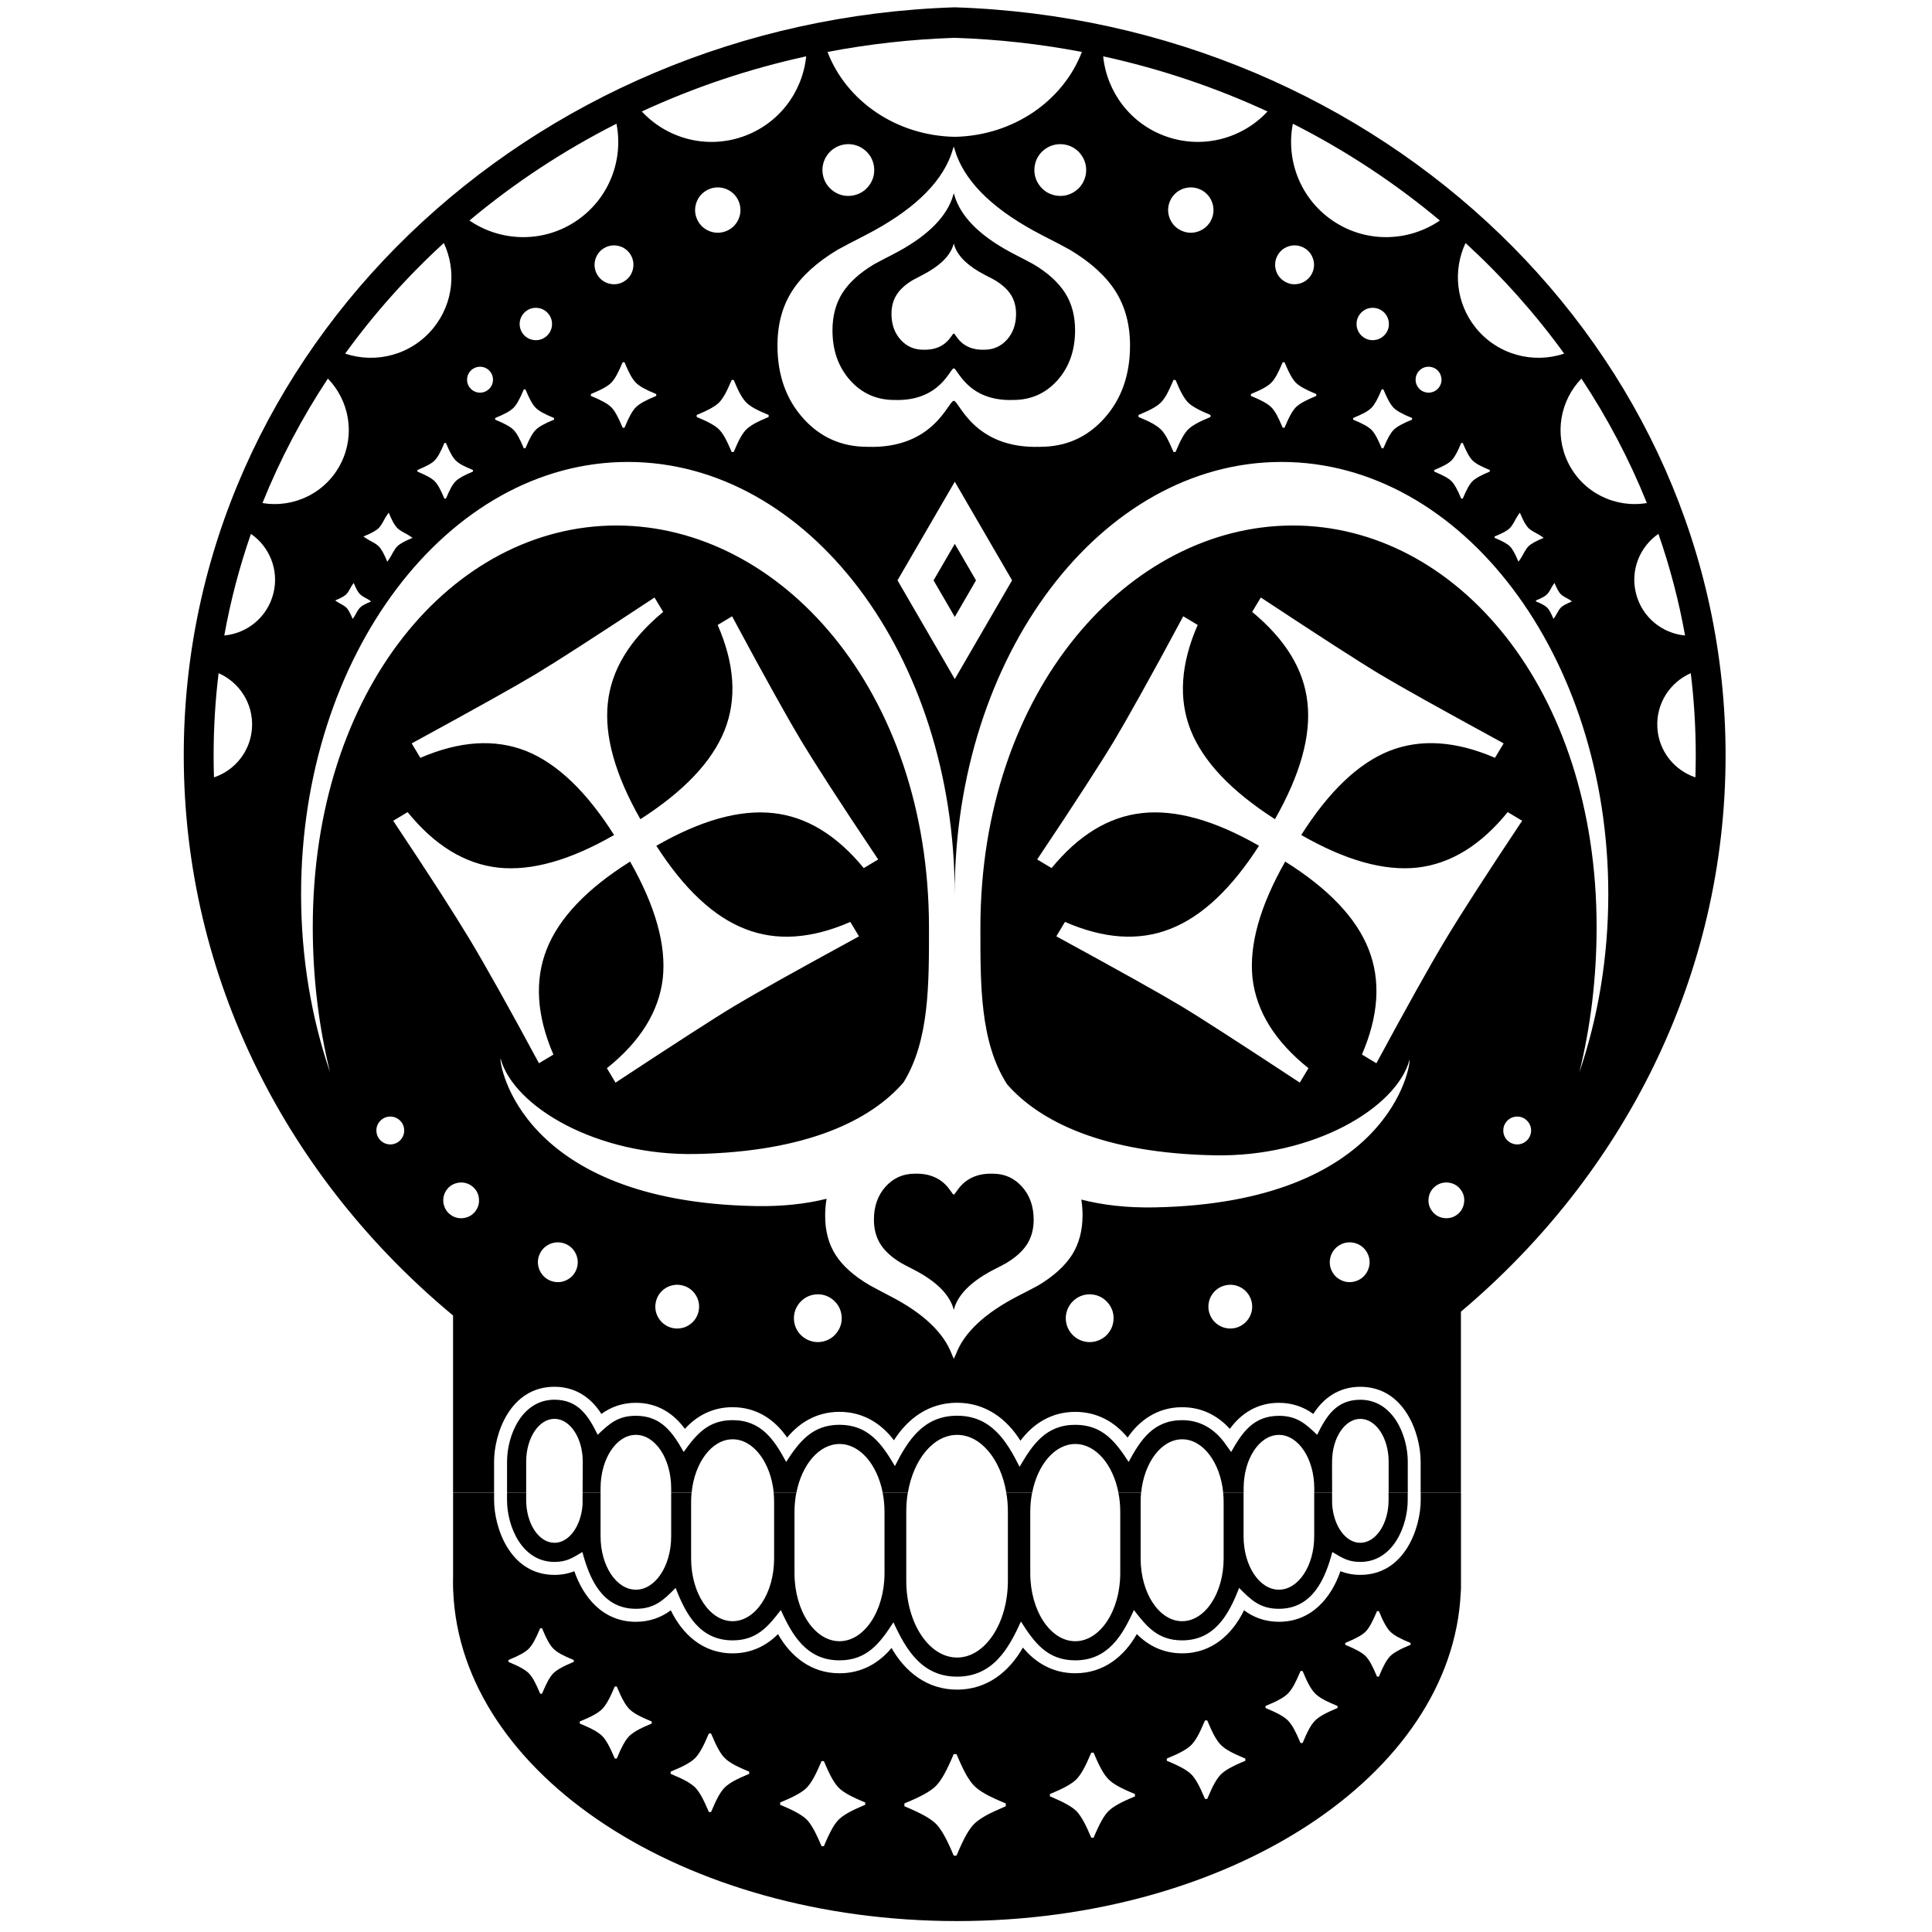 <svg xmlns="http://www.w3.org/2000/svg" xmlns:xlink="http://www.w3.org/1999/xlink" version="1.1" id="Layer_1" x="0px" y="0px" width="100px" height="100px" viewBox="0 0 100 100" enable-background="new 0 0 100 100" xml:space="preserve">
<g>
	<path d="M25.575,77.26v0.382c0,1.436,0.826,3.874,3.124,3.874c0.377,0,0.722-0.068,1.029-0.191   c0.456,1.331,1.468,2.619,3.185,2.619c0.715,0,1.317-0.228,1.807-0.596c0.587,1.212,1.635,2.229,3.2,2.229   c0.976,0,1.757-0.399,2.349-0.997c0.641,1.134,1.691,2.028,3.184,2.028c1.154,0,2.05-0.536,2.692-1.31   c0.696,1.218,1.823,2.157,3.394,2.157c1.58,0,2.71-0.953,3.406-2.179c0.645,0.783,1.547,1.331,2.711,1.331   c1.492,0,2.545-0.895,3.186-2.028c0.59,0.598,1.373,0.997,2.348,0.997c1.566,0,2.613-1.018,3.201-2.229   c0.488,0.368,1.09,0.596,1.807,0.596c1.717,0,2.727-1.288,3.182-2.619c0.311,0.123,0.654,0.191,1.031,0.191   c2.299,0,3.125-2.438,3.125-3.874V77.26h2.084v4.922c0,0.094-0.006,0.186-0.014,0.278c-0.461,9.427-11.957,16.974-26.073,16.974   c-14.146,0-25.663-7.582-26.073-17.04c-0.005-0.069-0.008-0.14-0.008-0.212l-0.003-0.31l0.003-0.268V77.26H25.575L25.575,77.26z    M27.235,77.26v0.382c0,1.223,0.655,2.213,1.464,2.213c0.753,0,1.372-0.857,1.454-1.963l0.003-0.632h0.929v2.259   c0,1.527,0.818,2.763,1.828,2.763s1.827-1.235,1.827-2.763V77.26h1.055c-0.016,0.158-0.023,0.32-0.023,0.485v2.922   c0,1.793,0.962,3.246,2.148,3.246s2.148-1.453,2.148-3.246v-2.922c0-0.165-0.008-0.327-0.023-0.487l1.173,0.002   c-0.062,0.318-0.095,0.653-0.095,0.998v3.168c0,1.944,1.043,3.523,2.329,3.523c1.287,0,2.33-1.579,2.33-3.523v-3.168   c0-0.345-0.033-0.68-0.096-0.998h1.302c-0.053,0.314-0.08,0.644-0.08,0.982v3.575c0,2.196,1.178,3.977,2.63,3.977   c1.453,0,2.63-1.78,2.63-3.977v-3.575c0-0.339-0.027-0.668-0.084-0.982h1.338c-0.062,0.318-0.096,0.653-0.096,0.998v3.168   c0,1.944,1.043,3.523,2.328,3.523c1.287,0,2.33-1.579,2.33-3.523v-3.168c0-0.345-0.031-0.68-0.096-0.998h1.174   c-0.016,0.158-0.023,0.32-0.023,0.485v2.922c0,1.793,0.961,3.246,2.148,3.246c1.186,0,2.148-1.453,2.148-3.246v-2.922   c0-0.165-0.008-0.327-0.025-0.487l1.057,0.002v2.259c0,1.527,0.818,2.763,1.828,2.763c1.008,0,1.828-1.235,1.828-2.763V77.26h0.924   c0,0.191,0.002,0.394,0.004,0.601c0.074,1.121,0.697,1.994,1.457,1.994c0.809,0,1.465-0.99,1.465-2.213V77.26h0.99v0.382   c0,1.373-0.773,3.203-2.455,3.203c-0.627,0-0.939-0.21-1.447-0.513c-0.359,1.37-1.023,2.939-2.766,2.939   c-0.971,0-1.436-0.45-2.059-1.082c-0.518,1.345-1.246,2.716-2.949,2.716c-1.232,0-1.824-0.69-2.496-1.571   c-0.596,1.321-1.348,2.605-3.037,2.605c-1.449,0-2.123-0.926-2.811-2.01c-0.646,1.436-1.471,2.854-3.306,2.854   c-1.817,0-2.643-1.394-3.293-2.815c-0.689,1.066-1.359,1.971-2.793,1.971c-1.688,0-2.44-1.284-3.035-2.605   c-0.673,0.881-1.266,1.571-2.497,1.571c-1.702,0-2.432-1.371-2.949-2.716c-0.623,0.632-1.087,1.082-2.058,1.082   c-1.743,0-2.407-1.569-2.767-2.939c-0.507,0.303-0.82,0.513-1.447,0.513c-1.682,0-2.454-1.83-2.454-3.203V77.26H27.235   L27.235,77.26z M73.012,85.133v-0.094c-0.281-0.115-0.504-0.22-0.672-0.312c-0.164-0.092-0.291-0.184-0.381-0.275   c-0.09-0.09-0.182-0.218-0.273-0.384c-0.094-0.163-0.199-0.39-0.316-0.676h-0.096c-0.121,0.286-0.227,0.513-0.318,0.676   c-0.094,0.166-0.184,0.294-0.271,0.384c-0.094,0.092-0.221,0.184-0.387,0.275s-0.389,0.196-0.67,0.312v0.094   c0.279,0.116,0.502,0.22,0.668,0.313c0.166,0.092,0.295,0.184,0.389,0.273c0.088,0.093,0.178,0.22,0.271,0.384   c0.092,0.166,0.197,0.392,0.318,0.677h0.096c0.117-0.285,0.223-0.511,0.316-0.677c0.092-0.164,0.184-0.291,0.273-0.384   c0.092-0.09,0.223-0.182,0.387-0.273C72.51,85.353,72.734,85.249,73.012,85.133L73.012,85.133z M29.699,86.018v-0.094   c-0.282-0.116-0.506-0.22-0.673-0.312c-0.164-0.094-0.291-0.184-0.381-0.275c-0.091-0.09-0.182-0.218-0.274-0.384   c-0.093-0.163-0.198-0.392-0.317-0.676h-0.094c-0.12,0.286-0.227,0.513-0.318,0.676c-0.093,0.166-0.184,0.294-0.273,0.384   c-0.091,0.092-0.22,0.182-0.386,0.275c-0.165,0.092-0.387,0.195-0.669,0.312v0.094c0.279,0.115,0.502,0.22,0.667,0.313   c0.166,0.092,0.296,0.184,0.388,0.273c0.09,0.092,0.181,0.22,0.273,0.384c0.092,0.166,0.198,0.392,0.318,0.679h0.094   c0.119-0.287,0.225-0.513,0.317-0.679c0.093-0.164,0.184-0.292,0.274-0.384c0.093-0.09,0.222-0.182,0.386-0.273   C29.198,86.237,29.42,86.133,29.699,86.018L29.699,86.018z M33.734,89.209v-0.104c-0.311-0.128-0.558-0.241-0.739-0.343   c-0.183-0.101-0.321-0.202-0.42-0.302c-0.101-0.1-0.201-0.242-0.302-0.423c-0.103-0.18-0.218-0.431-0.349-0.743H31.82   c-0.132,0.312-0.248,0.563-0.351,0.743c-0.102,0.181-0.201,0.323-0.3,0.423c-0.1,0.1-0.241,0.201-0.424,0.302   c-0.182,0.102-0.427,0.215-0.737,0.343v0.104c0.309,0.128,0.553,0.241,0.734,0.343c0.184,0.102,0.325,0.202,0.427,0.302   c0.099,0.1,0.198,0.241,0.3,0.423c0.103,0.182,0.219,0.43,0.351,0.743h0.104c0.131-0.313,0.246-0.562,0.349-0.743   c0.101-0.182,0.201-0.323,0.302-0.423c0.102-0.1,0.243-0.2,0.425-0.302C33.182,89.45,33.427,89.337,33.734,89.209L33.734,89.209z    M38.778,91.814V91.7c-0.339-0.138-0.607-0.264-0.807-0.373c-0.198-0.111-0.351-0.222-0.457-0.331   c-0.109-0.107-0.22-0.262-0.33-0.46c-0.111-0.197-0.237-0.469-0.38-0.812h-0.113c-0.144,0.344-0.271,0.615-0.383,0.812   c-0.111,0.198-0.22,0.353-0.327,0.46c-0.109,0.109-0.263,0.22-0.462,0.331c-0.198,0.109-0.467,0.235-0.805,0.373v0.114   c0.336,0.138,0.604,0.264,0.802,0.373c0.199,0.112,0.354,0.222,0.465,0.331c0.107,0.108,0.216,0.263,0.327,0.46   c0.111,0.198,0.239,0.469,0.383,0.812h0.113c0.143-0.344,0.269-0.614,0.38-0.812c0.11-0.197,0.221-0.352,0.33-0.46   c0.11-0.109,0.266-0.219,0.463-0.331C38.176,92.078,38.443,91.952,38.778,91.814L38.778,91.814z M44.783,93.417v-0.123   c-0.367-0.15-0.658-0.284-0.874-0.405c-0.215-0.119-0.38-0.238-0.495-0.355c-0.119-0.12-0.237-0.286-0.357-0.499   c-0.12-0.216-0.258-0.508-0.412-0.881h-0.123c-0.155,0.373-0.294,0.665-0.414,0.881c-0.12,0.213-0.238,0.379-0.354,0.499   c-0.118,0.117-0.285,0.236-0.501,0.355c-0.215,0.121-0.505,0.255-0.871,0.405v0.123c0.364,0.15,0.653,0.286,0.868,0.405   c0.216,0.121,0.384,0.24,0.504,0.358c0.116,0.117,0.234,0.283,0.354,0.499c0.12,0.214,0.259,0.507,0.414,0.879h0.123   c0.154-0.372,0.292-0.665,0.412-0.879c0.12-0.216,0.238-0.382,0.357-0.499c0.119-0.118,0.287-0.237,0.501-0.358   C44.13,93.703,44.419,93.567,44.783,93.417L44.783,93.417z M52.059,93.491v-0.146c-0.438-0.18-0.783-0.34-1.041-0.482   c-0.256-0.145-0.451-0.284-0.592-0.427c-0.141-0.141-0.281-0.339-0.426-0.595c-0.141-0.255-0.305-0.604-0.491-1.048h-0.146   c-0.185,0.443-0.351,0.793-0.494,1.048c-0.143,0.256-0.283,0.454-0.422,0.595c-0.142,0.143-0.339,0.282-0.599,0.427   c-0.255,0.143-0.602,0.303-1.037,0.482v0.146c0.434,0.183,0.779,0.342,1.034,0.485c0.259,0.144,0.458,0.286,0.602,0.426   c0.139,0.142,0.279,0.34,0.422,0.595c0.144,0.256,0.31,0.604,0.494,1.051h0.146c0.186-0.446,0.35-0.795,0.491-1.051   c0.145-0.255,0.285-0.453,0.426-0.595c0.145-0.14,0.344-0.282,0.598-0.426C51.281,93.833,51.627,93.674,52.059,93.491   L52.059,93.491z M58.746,92.98v-0.121c-0.369-0.15-0.66-0.286-0.875-0.406s-0.381-0.239-0.494-0.357   c-0.119-0.119-0.24-0.285-0.359-0.499c-0.119-0.213-0.258-0.507-0.412-0.881h-0.121c-0.158,0.374-0.295,0.668-0.416,0.881   c-0.121,0.214-0.238,0.38-0.354,0.499c-0.119,0.118-0.285,0.237-0.502,0.357c-0.215,0.12-0.506,0.256-0.869,0.406v0.121   c0.361,0.149,0.652,0.286,0.867,0.405c0.215,0.122,0.385,0.239,0.504,0.356c0.115,0.119,0.232,0.286,0.354,0.501   c0.121,0.213,0.258,0.507,0.416,0.877h0.121c0.154-0.37,0.293-0.664,0.412-0.877c0.119-0.215,0.24-0.382,0.359-0.501   c0.117-0.117,0.285-0.234,0.5-0.356C58.094,93.267,58.383,93.13,58.746,92.98L58.746,92.98z M64.459,91.138v-0.114   c-0.338-0.14-0.607-0.264-0.807-0.375c-0.197-0.11-0.35-0.222-0.457-0.329c-0.109-0.108-0.219-0.263-0.33-0.46   s-0.236-0.47-0.379-0.812h-0.115c-0.145,0.343-0.27,0.615-0.381,0.812s-0.221,0.352-0.328,0.46   c-0.109,0.107-0.264,0.219-0.463,0.329c-0.197,0.111-0.465,0.235-0.805,0.375v0.114c0.338,0.137,0.604,0.264,0.803,0.373   c0.199,0.112,0.354,0.22,0.465,0.329c0.107,0.11,0.217,0.264,0.328,0.462c0.111,0.197,0.236,0.468,0.381,0.811h0.115   c0.143-0.343,0.268-0.613,0.379-0.811c0.111-0.198,0.221-0.352,0.33-0.462c0.111-0.109,0.264-0.217,0.463-0.329   C63.857,91.401,64.125,91.274,64.459,91.138L64.459,91.138z M69.23,88.405v-0.104c-0.311-0.126-0.557-0.241-0.74-0.343   c-0.18-0.1-0.318-0.202-0.418-0.302s-0.201-0.24-0.303-0.421c-0.102-0.182-0.217-0.43-0.348-0.745h-0.104   c-0.133,0.315-0.25,0.563-0.35,0.745c-0.104,0.181-0.203,0.321-0.303,0.421s-0.24,0.202-0.422,0.302   c-0.182,0.102-0.428,0.217-0.738,0.343v0.104c0.309,0.129,0.553,0.242,0.736,0.344c0.182,0.103,0.324,0.202,0.424,0.304   c0.1,0.1,0.199,0.239,0.303,0.421c0.1,0.183,0.217,0.431,0.35,0.745h0.104c0.131-0.314,0.246-0.562,0.348-0.745   c0.102-0.182,0.203-0.321,0.303-0.421c0.102-0.102,0.244-0.201,0.424-0.304C68.68,88.647,68.924,88.534,69.23,88.405L69.23,88.405z    M23.447,81.872l0.003,0.267v-0.534L23.447,81.872L23.447,81.872z M23.45,82.182c0,0.072,0.003,0.143,0.008,0.212l-0.008-0.255   V82.182L23.45,82.182z"/>
	<path d="M23.45,77.26v-9.171C14.915,61.005,9.511,50.662,9.511,39.093c0-21.02,17.84-38.005,39.903-38.714   c22.062,0.709,39.902,17.694,39.902,38.714c0,11.46-5.303,21.721-13.699,28.799v9.368h-2.084v-1.607   c0-1.435-0.826-3.873-3.125-3.873c-1.146,0-1.938,0.625-2.432,1.407c-0.482-0.357-1.078-0.577-1.781-0.577   c-1.139,0-1.977,0.573-2.539,1.349c-0.604-0.667-1.424-1.122-2.469-1.122c-1.271,0-2.203,0.67-2.822,1.572   c-0.643-0.783-1.545-1.331-2.711-1.331c-1.244,0-2.188,0.625-2.836,1.493c-0.703-1.122-1.795-1.965-3.281-1.965   c-1.477,0-2.562,0.831-3.267,1.943c-0.647-0.857-1.584-1.472-2.819-1.472c-1.165,0-2.066,0.548-2.71,1.331   c-0.619-0.902-1.553-1.572-2.822-1.572c-1.045,0-1.865,0.455-2.47,1.122c-0.562-0.775-1.398-1.349-2.537-1.349   c-0.704,0-1.298,0.22-1.784,0.577c-0.493-0.782-1.283-1.407-2.43-1.407c-2.298,0-3.124,2.438-3.124,3.873v1.607H23.45L23.45,77.26z    M26.245,77.26v-1.607c0-1.373,0.772-3.204,2.454-3.204c1.243,0,1.764,0.853,2.237,1.816c0.606-0.585,1.062-0.984,1.977-0.984   c1.319,0,1.905,0.867,2.474,1.873c0.66-0.922,1.272-1.647,2.533-1.647c1.484,0,2.155,1.02,2.771,2.161   c0.683-1.05,1.357-1.921,2.762-1.921c1.503,0,2.195,1,2.867,2.138c0.679-1.345,1.485-2.607,3.219-2.607   c1.75,0,2.556,1.286,3.234,2.645c0.67-1.152,1.363-2.175,2.883-2.175c1.406,0,2.08,0.871,2.762,1.921   c0.617-1.142,1.285-2.161,2.771-2.161c0.969,0,1.705,0.487,2.229,1.221l0.305,0.427c0.568-1.006,1.154-1.873,2.475-1.873   c0.914,0,1.369,0.399,1.977,0.984c0.473-0.964,0.992-1.816,2.236-1.816c1.682,0,2.455,1.831,2.455,3.204v1.607h-0.99v-1.607   c0-1.222-0.656-2.214-1.465-2.214s-1.463,0.992-1.463,2.214c0,0-0.006,0.695,0.002,1.605l-0.924,0.002v-0.226   c0-1.526-0.82-2.766-1.828-2.766c-1.01,0-1.828,1.239-1.828,2.766v0.226h-1.057c-0.154-1.565-1.045-2.764-2.123-2.764   c-1.076,0-1.969,1.198-2.125,2.762l-1.174,0.002c-0.283-1.457-1.176-2.521-2.234-2.521c-1.055,0-1.949,1.064-2.232,2.521h-1.338   c-0.287-1.721-1.318-2.993-2.546-2.993c-1.229,0-2.26,1.272-2.55,2.993h-1.302c-0.284-1.457-1.178-2.521-2.234-2.521   s-1.949,1.064-2.234,2.521h-1.173c-0.156-1.565-1.048-2.764-2.125-2.764s-1.969,1.198-2.125,2.762L34.74,77.26v-0.226   c0-1.526-0.817-2.766-1.827-2.766s-1.828,1.239-1.828,2.766v0.226h-0.929l0.007-1.607c0-1.222-0.655-2.214-1.464-2.214   s-1.464,0.992-1.464,2.214v1.607H26.245L26.245,77.26z M70.402,16.243c-0.072,0.088-0.121,0.184-0.154,0.289   c-0.029,0.104-0.039,0.213-0.029,0.325c0.012,0.111,0.043,0.216,0.098,0.313c0.051,0.097,0.121,0.179,0.209,0.25   s0.184,0.123,0.289,0.154s0.215,0.04,0.326,0.028c0.113-0.013,0.217-0.044,0.312-0.096s0.18-0.123,0.25-0.21   c0.072-0.087,0.121-0.183,0.154-0.288c0.029-0.104,0.039-0.214,0.027-0.326c-0.012-0.11-0.043-0.215-0.096-0.312   s-0.121-0.181-0.207-0.251c-0.09-0.071-0.186-0.122-0.289-0.153c-0.105-0.03-0.215-0.041-0.328-0.029   c-0.113,0.011-0.219,0.043-0.314,0.096S70.471,16.156,70.402,16.243L70.402,16.243z M25.312,19.17   c-0.064-0.062-0.137-0.109-0.219-0.142c-0.081-0.031-0.167-0.047-0.258-0.046c-0.092,0.003-0.177,0.021-0.258,0.057   c-0.079,0.034-0.15,0.083-0.213,0.149c-0.062,0.064-0.11,0.138-0.142,0.22c-0.032,0.082-0.048,0.167-0.046,0.257   c0.001,0.091,0.02,0.176,0.055,0.257c0.035,0.079,0.085,0.15,0.148,0.213c0.065,0.062,0.139,0.11,0.22,0.142   c0.082,0.032,0.167,0.048,0.258,0.047c0.09-0.002,0.175-0.021,0.256-0.055c0.08-0.035,0.152-0.086,0.216-0.15   c0.062-0.065,0.109-0.138,0.142-0.22s0.047-0.167,0.046-0.258c-0.002-0.09-0.02-0.177-0.055-0.256   C25.427,19.305,25.377,19.233,25.312,19.17L25.312,19.17z M45.23,8.567c-0.032-0.176-0.095-0.338-0.188-0.486   c-0.095-0.146-0.216-0.273-0.364-0.377c-0.149-0.104-0.311-0.174-0.481-0.212c-0.17-0.037-0.344-0.041-0.521-0.01   c-0.176,0.031-0.339,0.095-0.487,0.189s-0.273,0.216-0.376,0.362c-0.104,0.147-0.175,0.308-0.213,0.479   c-0.037,0.172-0.041,0.345-0.01,0.521s0.094,0.34,0.188,0.487c0.095,0.147,0.215,0.272,0.363,0.378   c0.146,0.103,0.306,0.173,0.478,0.213c0.172,0.037,0.348,0.04,0.526,0.009c0.177-0.032,0.338-0.094,0.486-0.188   c0.149-0.096,0.274-0.217,0.378-0.363c0.103-0.149,0.174-0.31,0.212-0.479C45.257,8.919,45.26,8.745,45.23,8.567L45.23,8.567z    M38.247,10.452c-0.056-0.146-0.137-0.275-0.242-0.386c-0.105-0.111-0.23-0.2-0.375-0.265c-0.146-0.062-0.296-0.097-0.45-0.101   c-0.152-0.004-0.302,0.022-0.449,0.079c-0.146,0.056-0.274,0.137-0.387,0.243s-0.199,0.23-0.263,0.374   c-0.064,0.144-0.099,0.293-0.103,0.446s0.021,0.303,0.079,0.45c0.056,0.146,0.137,0.276,0.242,0.387   c0.104,0.111,0.229,0.198,0.375,0.265c0.143,0.062,0.292,0.098,0.445,0.103c0.154,0.003,0.306-0.023,0.454-0.08   c0.146-0.057,0.274-0.137,0.386-0.242c0.112-0.107,0.199-0.232,0.265-0.376c0.063-0.146,0.098-0.294,0.102-0.446   C38.33,10.75,38.303,10.6,38.247,10.452L38.247,10.452z M32.642,13.188c-0.069-0.115-0.157-0.212-0.262-0.29   c-0.106-0.078-0.225-0.134-0.356-0.166c-0.133-0.032-0.265-0.039-0.395-0.02c-0.13,0.021-0.252,0.064-0.368,0.134   c-0.114,0.068-0.212,0.157-0.29,0.264c-0.078,0.105-0.134,0.225-0.166,0.354c-0.032,0.131-0.04,0.262-0.02,0.392   c0.019,0.131,0.063,0.253,0.132,0.367c0.07,0.117,0.158,0.214,0.264,0.292c0.104,0.077,0.224,0.133,0.355,0.167   c0.131,0.031,0.261,0.039,0.392,0.021c0.131-0.02,0.255-0.065,0.371-0.136c0.115-0.068,0.212-0.156,0.29-0.262   c0.079-0.106,0.134-0.226,0.167-0.355c0.032-0.133,0.038-0.264,0.02-0.393C32.756,13.427,32.711,13.303,32.642,13.188   L32.642,13.188z M28.386,16.243c-0.07-0.087-0.153-0.156-0.25-0.209c-0.096-0.053-0.2-0.085-0.312-0.096   c-0.114-0.012-0.224-0.001-0.328,0.029c-0.104,0.031-0.2,0.082-0.288,0.153c-0.087,0.07-0.156,0.154-0.209,0.251   s-0.085,0.201-0.097,0.312c-0.011,0.112-0.002,0.222,0.03,0.326c0.03,0.105,0.081,0.201,0.151,0.288   c0.071,0.087,0.154,0.158,0.252,0.21c0.095,0.052,0.199,0.083,0.312,0.096c0.111,0.012,0.221,0.003,0.325-0.028   c0.106-0.031,0.203-0.083,0.291-0.154c0.087-0.071,0.157-0.153,0.209-0.25c0.053-0.098,0.085-0.202,0.097-0.313   c0.011-0.112,0.002-0.221-0.029-0.325C28.508,16.427,28.458,16.331,28.386,16.243L28.386,16.243z M73.477,19.17   c-0.066,0.063-0.115,0.135-0.15,0.215c-0.035,0.079-0.053,0.166-0.055,0.256c-0.002,0.091,0.014,0.176,0.045,0.258   c0.033,0.082,0.08,0.154,0.141,0.22c0.064,0.064,0.137,0.115,0.217,0.15c0.082,0.034,0.166,0.053,0.256,0.055   c0.09,0.001,0.176-0.015,0.258-0.047c0.082-0.031,0.154-0.079,0.219-0.142s0.115-0.134,0.148-0.213   c0.035-0.081,0.055-0.166,0.057-0.257c0-0.09-0.016-0.175-0.047-0.257s-0.078-0.155-0.141-0.22   c-0.062-0.066-0.133-0.115-0.215-0.149c-0.078-0.035-0.166-0.054-0.256-0.057c-0.092-0.001-0.178,0.015-0.258,0.046   C73.613,19.061,73.541,19.107,73.477,19.17L73.477,19.17z M53.559,8.567c-0.031,0.178-0.027,0.352,0.01,0.523   c0.039,0.17,0.109,0.33,0.213,0.479c0.102,0.146,0.229,0.268,0.377,0.363c0.148,0.094,0.311,0.155,0.486,0.188   c0.178,0.031,0.355,0.028,0.525-0.009c0.172-0.04,0.332-0.11,0.479-0.213c0.148-0.105,0.27-0.23,0.363-0.378   s0.156-0.311,0.189-0.487c0.029-0.177,0.025-0.35-0.012-0.521c-0.037-0.171-0.107-0.331-0.213-0.479   c-0.1-0.146-0.229-0.268-0.375-0.362c-0.15-0.095-0.312-0.158-0.488-0.189c-0.178-0.031-0.352-0.027-0.52,0.01   c-0.172,0.038-0.334,0.108-0.484,0.212c-0.146,0.104-0.27,0.23-0.361,0.377C53.65,8.229,53.59,8.392,53.559,8.567L53.559,8.567z    M60.541,10.452c-0.057,0.147-0.082,0.298-0.08,0.451c0.006,0.152,0.039,0.301,0.104,0.446c0.064,0.144,0.152,0.269,0.264,0.376   c0.111,0.105,0.24,0.186,0.387,0.242c0.148,0.057,0.299,0.083,0.453,0.08c0.154-0.005,0.303-0.04,0.445-0.103   c0.145-0.066,0.27-0.153,0.375-0.265c0.107-0.11,0.188-0.24,0.244-0.387c0.055-0.147,0.082-0.297,0.076-0.45   c-0.004-0.153-0.037-0.303-0.102-0.446s-0.15-0.268-0.262-0.374c-0.113-0.106-0.24-0.188-0.387-0.243   c-0.148-0.057-0.297-0.083-0.449-0.079c-0.154,0.004-0.305,0.038-0.451,0.101c-0.145,0.064-0.27,0.153-0.375,0.265   C60.678,10.177,60.596,10.307,60.541,10.452L60.541,10.452z M66.146,13.188c-0.07,0.115-0.115,0.239-0.135,0.369   c-0.02,0.129-0.012,0.26,0.02,0.393c0.033,0.13,0.088,0.249,0.166,0.355c0.08,0.105,0.176,0.193,0.291,0.262   c0.117,0.07,0.24,0.116,0.371,0.136c0.131,0.019,0.262,0.011,0.393-0.021c0.131-0.034,0.25-0.09,0.354-0.167   c0.107-0.078,0.193-0.175,0.264-0.292c0.07-0.114,0.113-0.236,0.133-0.367c0.021-0.13,0.014-0.261-0.02-0.392   c-0.033-0.13-0.09-0.249-0.164-0.354c-0.08-0.106-0.176-0.195-0.293-0.264c-0.115-0.069-0.238-0.113-0.367-0.134   c-0.129-0.02-0.262-0.013-0.395,0.02c-0.131,0.032-0.25,0.088-0.357,0.166C66.301,12.976,66.215,13.072,66.146,13.188   L66.146,13.188z M49.368,20.746c0.285,0,1.017,2.499,4.472,2.381c1.334,0,2.445-0.495,3.326-1.485   c0.885-0.99,1.324-2.242,1.324-3.758c0-1.086-0.252-2.021-0.752-2.809s-1.287-1.503-2.361-2.146c-0.32-0.179-0.799-0.43-1.43-0.751   c-2.385-1.229-3.865-2.612-4.438-4.151l-0.143-0.444l-0.144,0.444c-0.572,1.539-2.051,2.922-4.437,4.151   c-0.632,0.321-1.109,0.572-1.432,0.751c-1.073,0.644-1.86,1.359-2.361,2.146s-0.751,1.723-0.751,2.809   c0,1.516,0.44,2.768,1.323,3.758s1.992,1.485,3.328,1.485C48.347,23.245,49.081,20.746,49.368,20.746L49.368,20.746z    M19.709,57.988c-0.07,0.065-0.125,0.141-0.164,0.227c-0.04,0.086-0.061,0.178-0.063,0.274c-0.002,0.098,0.013,0.191,0.045,0.279   c0.033,0.088,0.082,0.168,0.148,0.237c0.065,0.07,0.142,0.126,0.229,0.166c0.086,0.037,0.177,0.061,0.273,0.064   c0.097,0.002,0.189-0.012,0.277-0.047c0.089-0.031,0.168-0.082,0.238-0.147c0.071-0.065,0.126-0.142,0.164-0.228   c0.04-0.086,0.062-0.178,0.065-0.273c0.003-0.098-0.012-0.189-0.044-0.277c-0.034-0.09-0.084-0.17-0.15-0.24   c-0.065-0.071-0.142-0.126-0.227-0.165c-0.088-0.041-0.179-0.061-0.275-0.064c-0.098-0.002-0.19,0.012-0.278,0.044   C19.86,57.872,19.781,57.922,19.709,57.988L19.709,57.988z M57.631,68.36c0.018-0.166,0.004-0.325-0.041-0.481   c-0.047-0.152-0.121-0.295-0.227-0.425c-0.104-0.127-0.229-0.231-0.369-0.31c-0.145-0.078-0.295-0.125-0.461-0.142   c-0.166-0.019-0.326-0.004-0.482,0.042s-0.299,0.122-0.426,0.226c-0.129,0.105-0.232,0.229-0.309,0.371   c-0.078,0.142-0.125,0.296-0.145,0.462c-0.016,0.163-0.002,0.323,0.045,0.479c0.045,0.154,0.119,0.296,0.225,0.426   c0.105,0.128,0.229,0.231,0.369,0.308c0.145,0.078,0.297,0.125,0.461,0.144c0.164,0.018,0.324,0.002,0.479-0.044   c0.154-0.044,0.299-0.119,0.432-0.224c0.129-0.106,0.23-0.229,0.309-0.371C57.568,68.678,57.615,68.524,57.631,68.36L57.631,68.36z    M64.789,67.396c-0.033-0.148-0.092-0.283-0.176-0.406c-0.082-0.12-0.189-0.224-0.316-0.308c-0.127-0.082-0.264-0.136-0.41-0.164   s-0.293-0.026-0.441,0.007c-0.15,0.031-0.285,0.089-0.41,0.173c-0.121,0.086-0.225,0.191-0.307,0.317   c-0.084,0.13-0.137,0.266-0.164,0.412c-0.027,0.146-0.025,0.293,0.006,0.44c0.033,0.148,0.09,0.284,0.174,0.405   c0.084,0.122,0.189,0.227,0.316,0.308c0.129,0.084,0.266,0.139,0.41,0.164c0.146,0.027,0.295,0.025,0.443-0.004   c0.148-0.031,0.283-0.09,0.404-0.174s0.227-0.19,0.312-0.319c0.082-0.128,0.137-0.266,0.164-0.409   C64.822,67.691,64.818,67.544,64.789,67.396L64.789,67.396z M70.785,64.883c-0.061-0.126-0.143-0.231-0.242-0.321   c-0.1-0.088-0.217-0.156-0.348-0.202s-0.264-0.063-0.398-0.054c-0.135,0.008-0.264,0.041-0.387,0.102   c-0.127,0.061-0.234,0.142-0.324,0.244c-0.088,0.102-0.156,0.218-0.201,0.347c-0.043,0.132-0.062,0.266-0.055,0.397   c0.008,0.136,0.043,0.266,0.104,0.39c0.061,0.123,0.141,0.229,0.242,0.319c0.1,0.088,0.219,0.156,0.348,0.201   c0.129,0.047,0.264,0.064,0.396,0.055c0.135-0.008,0.266-0.043,0.389-0.102c0.125-0.061,0.23-0.143,0.32-0.242   c0.09-0.101,0.158-0.218,0.203-0.35c0.047-0.132,0.064-0.264,0.057-0.399C70.881,65.134,70.846,65.004,70.785,64.883L70.785,64.883   z M75.594,61.56c-0.076-0.098-0.168-0.178-0.273-0.237c-0.105-0.058-0.221-0.096-0.346-0.111c-0.123-0.014-0.242-0.008-0.359,0.025   c-0.117,0.032-0.225,0.086-0.322,0.162c-0.1,0.077-0.18,0.169-0.238,0.275c-0.061,0.105-0.096,0.222-0.111,0.344   c-0.016,0.123-0.008,0.245,0.025,0.36c0.031,0.119,0.088,0.225,0.164,0.322s0.166,0.178,0.271,0.237   c0.105,0.059,0.221,0.096,0.346,0.111c0.121,0.015,0.242,0.006,0.359-0.025s0.225-0.086,0.322-0.164   c0.1-0.075,0.178-0.165,0.236-0.271c0.059-0.106,0.098-0.223,0.113-0.346c0.016-0.124,0.008-0.245-0.023-0.362   C75.725,61.764,75.67,61.657,75.594,61.56L75.594,61.56z M79.021,57.988c-0.07-0.066-0.148-0.116-0.236-0.15   c-0.09-0.032-0.182-0.046-0.279-0.044c-0.096,0.004-0.189,0.023-0.275,0.064c-0.084,0.039-0.16,0.094-0.227,0.165   c-0.066,0.07-0.115,0.15-0.15,0.24c-0.031,0.088-0.047,0.18-0.043,0.277c0.004,0.096,0.023,0.188,0.062,0.273   s0.094,0.162,0.164,0.228c0.072,0.065,0.152,0.116,0.24,0.147c0.088,0.035,0.182,0.049,0.277,0.047   c0.096-0.004,0.188-0.027,0.273-0.064c0.086-0.04,0.162-0.096,0.229-0.166c0.066-0.069,0.115-0.149,0.146-0.237   c0.033-0.088,0.049-0.182,0.049-0.279c-0.006-0.097-0.027-0.188-0.066-0.274S79.092,58.054,79.021,57.988L79.021,57.988z    M41.1,68.36c0.017,0.164,0.064,0.317,0.142,0.46c0.076,0.142,0.18,0.265,0.31,0.371c0.132,0.104,0.275,0.18,0.431,0.224   c0.153,0.046,0.312,0.062,0.479,0.044c0.164-0.019,0.317-0.065,0.461-0.144c0.142-0.076,0.265-0.18,0.368-0.308   c0.104-0.13,0.18-0.271,0.227-0.426c0.045-0.155,0.06-0.315,0.042-0.479c-0.017-0.166-0.064-0.32-0.141-0.462   c-0.077-0.142-0.182-0.266-0.311-0.371c-0.128-0.104-0.271-0.18-0.425-0.226c-0.156-0.046-0.317-0.061-0.484-0.042   c-0.163,0.017-0.316,0.063-0.458,0.142c-0.144,0.078-0.268,0.183-0.371,0.31c-0.104,0.13-0.18,0.272-0.226,0.425   C41.097,68.035,41.083,68.194,41.1,68.36L41.1,68.36z M33.945,67.396c-0.032,0.148-0.034,0.296-0.007,0.442   c0.026,0.144,0.081,0.281,0.165,0.409c0.085,0.129,0.188,0.235,0.311,0.319c0.121,0.084,0.257,0.143,0.405,0.174   c0.148,0.029,0.296,0.031,0.442,0.004c0.146-0.025,0.281-0.08,0.408-0.164c0.128-0.081,0.234-0.186,0.318-0.308   c0.084-0.121,0.142-0.257,0.173-0.405c0.031-0.147,0.034-0.295,0.008-0.44c-0.028-0.146-0.083-0.282-0.166-0.412   c-0.083-0.126-0.185-0.231-0.307-0.317c-0.123-0.084-0.259-0.142-0.409-0.173c-0.148-0.033-0.295-0.035-0.44-0.007   c-0.146,0.028-0.284,0.082-0.411,0.164c-0.128,0.084-0.234,0.188-0.318,0.308C34.034,67.112,33.976,67.247,33.945,67.396   L33.945,67.396z M27.947,64.883c-0.061,0.121-0.095,0.251-0.104,0.385c-0.008,0.136,0.011,0.268,0.056,0.399   c0.048,0.132,0.115,0.249,0.204,0.35c0.089,0.1,0.195,0.182,0.319,0.242c0.124,0.059,0.254,0.094,0.39,0.102   c0.134,0.01,0.266-0.008,0.396-0.055c0.132-0.045,0.248-0.113,0.349-0.201c0.101-0.09,0.182-0.196,0.242-0.319   c0.061-0.124,0.095-0.254,0.103-0.39c0.009-0.132-0.01-0.266-0.055-0.397c-0.045-0.129-0.111-0.245-0.2-0.347   c-0.091-0.103-0.198-0.184-0.323-0.244c-0.124-0.061-0.253-0.094-0.388-0.102c-0.135-0.01-0.268,0.008-0.398,0.054   s-0.247,0.114-0.348,0.202C28.087,64.651,28.007,64.757,27.947,64.883L27.947,64.883z M23.139,61.56   c-0.077,0.098-0.131,0.204-0.163,0.321c-0.033,0.117-0.041,0.238-0.026,0.362c0.017,0.123,0.055,0.239,0.114,0.346   c0.06,0.105,0.138,0.195,0.236,0.271c0.097,0.078,0.205,0.133,0.323,0.164c0.117,0.031,0.236,0.04,0.359,0.025   c0.124-0.016,0.239-0.053,0.345-0.111c0.105-0.06,0.196-0.14,0.272-0.237s0.131-0.203,0.164-0.322   c0.031-0.115,0.04-0.237,0.025-0.36c-0.016-0.122-0.053-0.238-0.111-0.344c-0.061-0.106-0.141-0.198-0.239-0.275   c-0.098-0.076-0.205-0.13-0.321-0.162c-0.118-0.033-0.238-0.039-0.361-0.025c-0.125,0.016-0.24,0.054-0.344,0.111   C23.306,61.382,23.215,61.462,23.139,61.56L23.139,61.56z M46.764,56.027c-1.667,1.927-4.952,3.592-10.758,3.704   c-5.109,0.1-9.428-2.446-10.102-4.953c-0.062,0.286,1.028,7.417,13.203,7.648c1.382,0.025,2.606-0.11,3.677-0.378   c-0.05,0.28-0.074,0.571-0.074,0.879c0,0.795,0.183,1.474,0.549,2.039c0.365,0.564,0.949,1.084,1.75,1.555   c0.235,0.13,0.588,0.316,1.058,0.562c1.707,0.878,2.773,1.885,3.201,3.016l0.099,0.232l0.109-0.232   c0.418-1.123,1.497-2.134,3.237-3.03c0.463-0.234,0.811-0.417,1.047-0.547c0.781-0.471,1.357-0.994,1.725-1.566   c0.363-0.575,0.547-1.259,0.547-2.053c0-0.284-0.021-0.556-0.064-0.814c1.098,0.284,2.359,0.433,3.789,0.405   c12.176-0.232,13.266-7.362,13.203-7.648c-0.674,2.507-4.992,5.052-10.102,4.952c-5.775-0.11-9.057-1.76-10.73-3.674   c-1.406-2.181-1.383-5.153-1.383-8.102c0-12.315,7.701-20.822,16.174-20.822s15.721,8.47,15.721,20.783   c0,2.642-0.314,5.175-0.895,7.525c0.963-2.813,1.5-5.937,1.5-9.226c0-12.355-7.572-22.372-16.916-22.372   c-9.342,0-16.914,10.017-16.914,22.372c0-12.355-7.573-22.372-16.915-22.372S15.584,33.927,15.584,46.282   c0,3.289,0.537,6.412,1.501,9.226c-0.58-2.351-0.896-4.884-0.896-7.525c0-12.313,7.247-20.783,15.721-20.783   s16.174,8.507,16.174,20.822C48.084,50.925,48.108,53.856,46.764,56.027L46.764,56.027z M27.897,55.034l0.747-0.449   c-0.869-2.019-0.983-3.837-0.346-5.455c0.639-1.616,2.077-3.129,4.316-4.534c1.313,2.31,1.878,4.325,1.692,6.046   c-0.202,1.718-1.166,3.268-2.893,4.649l0.447,0.746c1.563-1.028,2.854-1.873,3.874-2.529c1.008-0.651,1.771-1.133,2.291-1.444   c0.53-0.319,1.331-0.778,2.4-1.376c1.07-0.597,2.416-1.339,4.036-2.222l-0.448-0.747c-2.014,0.88-3.829,1.001-5.446,0.363   c-1.628-0.633-3.159-2.067-4.595-4.304c2.293-1.317,4.309-1.882,6.047-1.692c1.721,0.185,3.284,1.134,4.689,2.847l0.746-0.447   c-1.007-1.502-1.843-2.769-2.508-3.798c-0.67-1.041-1.165-1.827-1.484-2.357c-0.312-0.52-0.767-1.314-1.364-2.385   c-0.605-1.081-1.34-2.43-2.205-4.046l-0.747,0.448c0.88,2.015,1.001,3.83,0.361,5.446c-0.648,1.625-2.103,3.161-4.361,4.608   c-1.312-2.31-1.874-4.319-1.683-6.03c0.181-1.703,1.135-3.27,2.863-4.699l-0.448-0.745c-1.52,1.002-2.794,1.836-3.824,2.5   c-1.029,0.663-1.81,1.155-2.341,1.474c-0.52,0.312-1.303,0.761-2.352,1.346c-1.059,0.591-2.409,1.335-4.052,2.231l0.448,0.747   c2.032-0.876,3.856-0.993,5.474-0.355c1.605,0.645,3.124,2.094,4.554,4.35c-2.281,1.311-4.282,1.874-6.003,1.688   c-1.728-0.196-3.288-1.153-4.684-2.873l-0.746,0.448c0.911,1.364,1.698,2.562,2.362,3.592c0.663,1.029,1.198,1.883,1.604,2.557   c0.411,0.685,0.916,1.562,1.515,2.633C26.433,52.335,27.12,53.591,27.897,55.034L27.897,55.034z M71.242,55.034   c0.779-1.443,1.465-2.699,2.064-3.77c0.598-1.07,1.102-1.948,1.514-2.633c0.406-0.674,0.939-1.527,1.605-2.557   c0.664-1.03,1.451-2.228,2.361-3.592l-0.748-0.448c-1.395,1.72-2.955,2.677-4.682,2.873c-1.723,0.186-3.723-0.378-6.004-1.688   c1.43-2.256,2.949-3.705,4.555-4.35c1.615-0.638,3.441-0.521,5.473,0.355l0.449-0.747c-1.645-0.896-2.994-1.641-4.053-2.231   c-1.049-0.585-1.832-1.034-2.352-1.346c-0.531-0.318-1.311-0.811-2.342-1.474c-1.029-0.664-2.303-1.498-3.822-2.5l-0.449,0.745   c1.73,1.43,2.684,2.996,2.863,4.699c0.191,1.711-0.369,3.721-1.682,6.03c-2.26-1.447-3.715-2.983-4.363-4.608   c-0.639-1.616-0.516-3.432,0.363-5.446l-0.748-0.448c-0.865,1.616-1.6,2.965-2.205,4.046c-0.598,1.07-1.053,1.865-1.363,2.385   c-0.318,0.53-0.812,1.316-1.486,2.357c-0.664,1.029-1.498,2.296-2.506,3.798l0.746,0.447c1.404-1.713,2.969-2.662,4.689-2.847   c1.736-0.189,3.752,0.375,6.047,1.692c-1.436,2.236-2.967,3.671-4.596,4.304c-1.617,0.638-3.432,0.517-5.447-0.363l-0.447,0.747   c1.621,0.883,2.965,1.625,4.035,2.222c1.07,0.598,1.871,1.057,2.402,1.376c0.52,0.312,1.283,0.793,2.291,1.444   c1.018,0.656,2.311,1.501,3.873,2.529l0.449-0.746c-1.729-1.382-2.691-2.932-2.895-4.649c-0.186-1.721,0.379-3.736,1.691-6.046   c2.24,1.405,3.68,2.918,4.316,4.534c0.639,1.618,0.525,3.437-0.344,5.455L71.242,55.034L71.242,55.034z M52.385,30.038   l-2.965-5.104l-2.966,5.104l2.966,5.11L52.385,30.038L52.385,30.038z M39.785,21.583v-0.104c-0.31-0.127-0.556-0.241-0.739-0.344   c-0.181-0.102-0.32-0.202-0.419-0.302c-0.1-0.1-0.2-0.241-0.303-0.421c-0.101-0.183-0.217-0.43-0.347-0.746h-0.105   c-0.132,0.316-0.249,0.563-0.351,0.746c-0.102,0.18-0.201,0.321-0.3,0.421c-0.1,0.1-0.241,0.2-0.424,0.302   c-0.182,0.103-0.428,0.217-0.737,0.344v0.104c0.309,0.127,0.553,0.241,0.734,0.343c0.183,0.103,0.325,0.203,0.427,0.304   c0.099,0.099,0.198,0.239,0.3,0.421s0.219,0.43,0.351,0.745h0.105c0.13-0.315,0.246-0.563,0.347-0.745   c0.103-0.182,0.203-0.322,0.303-0.421c0.102-0.101,0.243-0.201,0.424-0.304C39.234,21.824,39.478,21.71,39.785,21.583   L39.785,21.583z M19.211,31.13c-0.155-0.115-0.278-0.173-0.369-0.224s-0.161-0.102-0.21-0.151c-0.05-0.05-0.101-0.12-0.151-0.211   c-0.051-0.09-0.108-0.214-0.174-0.372c-0.118,0.158-0.177,0.282-0.228,0.372c-0.051,0.091-0.101,0.161-0.149,0.211   c-0.05,0.05-0.121,0.101-0.212,0.151c-0.092,0.051-0.215,0.108-0.369,0.172c0.153,0.115,0.276,0.172,0.368,0.223   c0.091,0.051,0.161,0.102,0.213,0.151c0.049,0.051,0.099,0.121,0.149,0.212c0.051,0.09,0.109,0.214,0.176,0.371   c0.117-0.157,0.175-0.281,0.226-0.371c0.051-0.091,0.102-0.161,0.151-0.212c0.051-0.05,0.122-0.101,0.213-0.151   S19.058,31.193,19.211,31.13L19.211,31.13z M21.353,27.84c-0.212-0.157-0.38-0.236-0.504-0.305   c-0.124-0.069-0.22-0.138-0.287-0.206s-0.136-0.164-0.206-0.287c-0.068-0.124-0.148-0.294-0.237-0.508   c-0.161,0.214-0.24,0.384-0.31,0.508c-0.069,0.123-0.138,0.219-0.204,0.287c-0.068,0.068-0.165,0.137-0.289,0.206   c-0.123,0.068-0.291,0.147-0.503,0.233c0.21,0.157,0.378,0.235,0.501,0.306c0.125,0.068,0.222,0.138,0.291,0.206   c0.066,0.067,0.135,0.164,0.204,0.287s0.148,0.293,0.239,0.507c0.159-0.214,0.239-0.384,0.308-0.507   c0.07-0.123,0.139-0.22,0.206-0.287c0.07-0.068,0.166-0.138,0.29-0.206C20.977,28.004,21.143,27.926,21.353,27.84L21.353,27.84z    M24.48,24.409v-0.081c-0.239-0.098-0.431-0.187-0.571-0.264c-0.141-0.079-0.248-0.157-0.323-0.234   c-0.078-0.078-0.156-0.186-0.234-0.326c-0.079-0.14-0.168-0.332-0.269-0.575h-0.081c-0.102,0.243-0.192,0.436-0.271,0.575   c-0.077,0.141-0.155,0.248-0.231,0.326c-0.076,0.077-0.186,0.155-0.328,0.234c-0.14,0.077-0.329,0.166-0.568,0.264v0.081   c0.237,0.099,0.427,0.187,0.566,0.265c0.142,0.079,0.252,0.157,0.33,0.235c0.076,0.076,0.154,0.185,0.231,0.324   c0.079,0.141,0.17,0.332,0.271,0.576h0.081c0.101-0.244,0.189-0.436,0.269-0.576c0.078-0.14,0.156-0.248,0.234-0.324   c0.077-0.078,0.188-0.156,0.327-0.235C24.054,24.596,24.244,24.508,24.48,24.409L24.48,24.409z M28.677,21.721v-0.085   c-0.253-0.104-0.455-0.197-0.604-0.28c-0.148-0.083-0.263-0.166-0.343-0.248c-0.082-0.081-0.165-0.196-0.248-0.345   s-0.178-0.351-0.285-0.609h-0.084c-0.108,0.259-0.204,0.461-0.288,0.609c-0.082,0.148-0.164,0.264-0.244,0.345   c-0.082,0.082-0.198,0.165-0.348,0.248c-0.148,0.083-0.35,0.176-0.603,0.28v0.085c0.252,0.104,0.452,0.197,0.601,0.28   s0.266,0.166,0.35,0.248c0.08,0.082,0.162,0.196,0.244,0.345c0.084,0.148,0.18,0.353,0.288,0.608h0.084   c0.107-0.256,0.202-0.46,0.285-0.608s0.166-0.263,0.248-0.345c0.083-0.082,0.198-0.165,0.348-0.248   C28.226,21.918,28.426,21.824,28.677,21.721L28.677,21.721z M33.968,20.491v-0.094c-0.281-0.116-0.506-0.22-0.672-0.312   c-0.165-0.094-0.292-0.185-0.381-0.275c-0.091-0.091-0.183-0.219-0.275-0.383c-0.092-0.165-0.198-0.391-0.316-0.678h-0.095   c-0.12,0.287-0.227,0.513-0.318,0.678c-0.093,0.164-0.184,0.292-0.272,0.383c-0.091,0.091-0.22,0.182-0.387,0.275   c-0.164,0.092-0.388,0.195-0.669,0.312v0.094c0.28,0.115,0.503,0.221,0.667,0.312c0.167,0.092,0.296,0.184,0.389,0.275   c0.089,0.09,0.18,0.218,0.272,0.383c0.092,0.165,0.198,0.391,0.318,0.678h0.095c0.118-0.287,0.225-0.513,0.316-0.678   c0.093-0.165,0.185-0.293,0.275-0.383c0.092-0.092,0.221-0.184,0.385-0.275C33.467,20.712,33.69,20.606,33.968,20.491   L33.968,20.491z M58.93,21.583c0.309,0.127,0.553,0.241,0.736,0.343c0.18,0.103,0.32,0.203,0.422,0.304   c0.1,0.099,0.201,0.239,0.305,0.421c0.1,0.182,0.215,0.43,0.348,0.745h0.104c0.131-0.315,0.248-0.563,0.35-0.745   s0.201-0.322,0.301-0.421c0.1-0.101,0.244-0.201,0.426-0.304c0.184-0.102,0.428-0.216,0.734-0.343v-0.104   c-0.309-0.127-0.555-0.241-0.736-0.344c-0.184-0.102-0.326-0.202-0.424-0.302c-0.1-0.1-0.199-0.241-0.301-0.421   c-0.102-0.183-0.219-0.43-0.35-0.746H60.74c-0.133,0.316-0.248,0.563-0.348,0.746c-0.104,0.18-0.205,0.321-0.305,0.421   c-0.098,0.1-0.236,0.2-0.42,0.302c-0.182,0.103-0.428,0.217-0.738,0.344V21.583L58.93,21.583z M79.502,31.13   c0.156,0.063,0.279,0.12,0.369,0.171s0.16,0.102,0.211,0.151c0.051,0.051,0.102,0.121,0.15,0.212   c0.053,0.09,0.111,0.214,0.176,0.371c0.117-0.157,0.176-0.281,0.229-0.371c0.049-0.091,0.1-0.161,0.148-0.212   c0.051-0.05,0.121-0.101,0.213-0.151s0.215-0.107,0.367-0.171c-0.154-0.115-0.277-0.173-0.367-0.224   c-0.094-0.051-0.162-0.102-0.213-0.151c-0.049-0.05-0.098-0.12-0.148-0.211c-0.053-0.09-0.111-0.214-0.178-0.372   c-0.115,0.158-0.174,0.282-0.227,0.372c-0.049,0.091-0.1,0.161-0.15,0.211c-0.049,0.05-0.117,0.101-0.207,0.151   c-0.094,0.051-0.215,0.108-0.373,0.172V31.13L79.502,31.13z M77.361,27.84c0.209,0.086,0.377,0.164,0.502,0.234   c0.123,0.068,0.221,0.138,0.289,0.206c0.068,0.067,0.137,0.164,0.205,0.287c0.07,0.123,0.15,0.293,0.238,0.507   c0.162-0.214,0.24-0.384,0.311-0.507s0.137-0.22,0.205-0.287c0.068-0.068,0.166-0.138,0.289-0.206   c0.125-0.07,0.293-0.148,0.502-0.234c-0.211-0.157-0.379-0.236-0.502-0.305c-0.125-0.069-0.221-0.138-0.289-0.206   s-0.135-0.164-0.205-0.287c-0.07-0.124-0.148-0.294-0.238-0.508c-0.16,0.214-0.24,0.384-0.311,0.508   c-0.068,0.123-0.137,0.219-0.205,0.287c-0.066,0.068-0.162,0.137-0.285,0.206c-0.125,0.068-0.295,0.147-0.506,0.233V27.84   L77.361,27.84z M74.236,24.409c0.236,0.099,0.424,0.187,0.566,0.265c0.141,0.079,0.25,0.157,0.328,0.235   c0.078,0.076,0.154,0.185,0.232,0.324c0.08,0.141,0.17,0.332,0.27,0.576h0.08c0.102-0.244,0.193-0.436,0.271-0.576   c0.078-0.14,0.156-0.248,0.232-0.324c0.078-0.078,0.188-0.156,0.328-0.235c0.143-0.078,0.33-0.166,0.568-0.265v-0.081   c-0.24-0.098-0.43-0.187-0.57-0.264c-0.141-0.079-0.25-0.157-0.326-0.234c-0.076-0.078-0.154-0.186-0.232-0.326   c-0.078-0.14-0.17-0.332-0.271-0.575h-0.08c-0.1,0.243-0.189,0.436-0.27,0.575c-0.078,0.141-0.154,0.248-0.232,0.326   c-0.076,0.077-0.184,0.155-0.326,0.234c-0.141,0.077-0.33,0.166-0.568,0.264V24.409L74.236,24.409z M70.037,21.721   c0.252,0.104,0.451,0.197,0.602,0.28c0.148,0.083,0.264,0.166,0.348,0.248c0.08,0.082,0.162,0.196,0.246,0.345   c0.082,0.148,0.178,0.353,0.285,0.608h0.086c0.107-0.256,0.203-0.46,0.285-0.608c0.084-0.148,0.166-0.263,0.246-0.345   c0.082-0.082,0.199-0.165,0.35-0.248c0.148-0.083,0.348-0.177,0.602-0.28v-0.085c-0.254-0.104-0.457-0.197-0.604-0.28   c-0.15-0.083-0.266-0.166-0.348-0.248c-0.08-0.081-0.162-0.196-0.246-0.345c-0.082-0.148-0.178-0.351-0.285-0.609h-0.086   c-0.107,0.259-0.203,0.461-0.285,0.609c-0.084,0.148-0.166,0.264-0.246,0.345c-0.082,0.082-0.195,0.165-0.344,0.248   c-0.15,0.083-0.352,0.176-0.605,0.28V21.721L70.037,21.721z M64.746,20.491c0.279,0.115,0.502,0.221,0.668,0.312   c0.164,0.092,0.295,0.184,0.387,0.275c0.09,0.09,0.182,0.218,0.275,0.383c0.09,0.165,0.197,0.391,0.316,0.678h0.094   c0.121-0.287,0.225-0.513,0.318-0.678c0.092-0.165,0.184-0.293,0.271-0.383c0.094-0.092,0.223-0.184,0.389-0.275   s0.389-0.197,0.668-0.312v-0.094c-0.281-0.116-0.504-0.22-0.67-0.312c-0.166-0.094-0.295-0.185-0.387-0.275   c-0.088-0.091-0.18-0.219-0.271-0.383c-0.094-0.165-0.197-0.391-0.318-0.678h-0.094c-0.119,0.287-0.225,0.513-0.316,0.678   c-0.094,0.164-0.186,0.292-0.275,0.383s-0.217,0.182-0.383,0.275c-0.164,0.092-0.391,0.195-0.672,0.312V20.491L64.746,20.491z    M42.832,2.688c0.962,2.519,3.537,4.335,6.583,4.394c3.044-0.059,5.621-1.875,6.582-4.394c-2.135-0.407-4.334-0.656-6.583-0.73   C47.165,2.032,44.967,2.281,42.832,2.688L42.832,2.688z M11.075,40.237c1.094-0.366,1.906-1.369,1.97-2.591   c0.065-1.236-0.658-2.333-1.73-2.802c-0.171,1.395-0.258,2.812-0.258,4.248C11.056,39.476,11.063,39.857,11.075,40.237   L11.075,40.237z M87.754,40.237c0.01-0.38,0.018-0.762,0.018-1.145c0-1.436-0.088-2.854-0.258-4.248   c-1.074,0.469-1.797,1.565-1.73,2.802C85.846,38.868,86.66,39.871,87.754,40.237L87.754,40.237z M87.219,32.893   c-0.324-1.8-0.787-3.558-1.379-5.26c-0.963,0.663-1.465,1.877-1.162,3.078C84.982,31.938,86.027,32.783,87.219,32.893   L87.219,32.893z M85.242,26.037c-0.908-2.259-2.047-4.415-3.387-6.441c-1.092,1.124-1.42,2.854-0.693,4.345   C81.924,25.504,83.611,26.314,85.242,26.037L85.242,26.037z M80.961,18.303c-1.494-2.065-3.207-3.982-5.104-5.725   c-0.658,1.4-0.506,3.112,0.533,4.396C77.52,18.366,79.357,18.842,80.961,18.303L80.961,18.303z M74.527,11.414   c-2.309-1.934-4.861-3.618-7.609-5.011c-0.363,1.852,0.361,3.828,2.006,4.98C70.65,12.594,72.885,12.538,74.527,11.414   L74.527,11.414z M65.607,5.77C62.93,4.531,60.08,3.567,57.1,2.915c0.188,1.85,1.42,3.516,3.295,4.16   C62.295,7.73,64.322,7.154,65.607,5.77L65.607,5.77z M33.221,5.77c1.284,1.385,3.311,1.961,5.211,1.306   c1.875-0.645,3.108-2.311,3.296-4.16C38.748,3.567,35.898,4.531,33.221,5.77L33.221,5.77z M24.299,11.414   c1.644,1.124,3.878,1.18,5.604-0.03c1.646-1.152,2.37-3.129,2.006-4.98C29.161,7.796,26.608,9.48,24.299,11.414L24.299,11.414z    M17.866,18.303c1.604,0.539,3.443,0.063,4.57-1.329c1.039-1.283,1.191-2.995,0.536-4.396   C21.073,14.32,19.361,16.237,17.866,18.303L17.866,18.303z M13.585,26.037c1.632,0.277,3.318-0.533,4.081-2.097   c0.727-1.49,0.397-3.221-0.695-4.345C15.631,21.622,14.494,23.778,13.585,26.037L13.585,26.037z M11.609,32.893   c1.19-0.109,2.237-0.955,2.542-2.182c0.301-1.201-0.201-2.415-1.163-3.078C12.396,29.335,11.933,31.093,11.609,32.893   L11.609,32.893z M49.368,17.261c0.1,0,0.358,0.883,1.58,0.841c0.471,0,0.863-0.175,1.176-0.524   c0.311-0.351,0.467-0.793,0.467-1.328c0-0.383-0.09-0.714-0.266-0.992s-0.455-0.531-0.834-0.759   c-0.111-0.063-0.281-0.151-0.506-0.266c-0.842-0.435-1.366-0.922-1.567-1.467l-0.051-0.157l-0.052,0.157   c-0.201,0.545-0.724,1.032-1.567,1.467c-0.223,0.114-0.392,0.202-0.505,0.266c-0.38,0.228-0.658,0.48-0.834,0.759   c-0.178,0.278-0.266,0.609-0.266,0.992c0,0.535,0.155,0.978,0.467,1.328c0.312,0.35,0.705,0.524,1.177,0.524   C49.006,18.144,49.266,17.261,49.368,17.261L49.368,17.261z M49.368,19.065c-0.197,0-0.703,1.719-3.079,1.637   c-0.918,0-1.682-0.341-2.289-1.021c-0.607-0.683-0.911-1.544-0.911-2.586c0-0.747,0.173-1.391,0.517-1.934   c0.346-0.541,0.887-1.033,1.626-1.477c0.221-0.122,0.55-0.296,0.984-0.517c1.642-0.846,2.659-1.797,3.054-2.856l0.098-0.306   l0.099,0.306c0.394,1.06,1.412,2.011,3.052,2.856c0.436,0.221,0.764,0.395,0.984,0.517c0.74,0.443,1.281,0.936,1.625,1.477   c0.346,0.543,0.518,1.187,0.518,1.934c0,1.042-0.305,1.903-0.91,2.586c-0.607,0.68-1.371,1.021-2.291,1.021   C50.068,20.784,49.565,19.065,49.368,19.065L49.368,19.065z M49.366,61.831c0.13,0,0.461-1.132,2.027-1.08   c0.605,0,1.107,0.226,1.508,0.674s0.6,1.016,0.602,1.702c0,0.493-0.115,0.917-0.342,1.274c-0.227,0.355-0.584,0.681-1.072,0.973   c-0.143,0.082-0.361,0.195-0.646,0.339c-1.082,0.56-1.751,1.186-2.011,1.881l-0.064,0.203l-0.064-0.203   c-0.26-0.695-0.931-1.321-2.012-1.881c-0.286-0.144-0.502-0.257-0.647-0.339c-0.487-0.292-0.844-0.617-1.071-0.973   c-0.227-0.357-0.34-0.781-0.34-1.274c0-0.687,0.199-1.254,0.6-1.702s0.903-0.674,1.508-0.674   C48.904,60.699,49.235,61.831,49.366,61.831L49.366,61.831z M50.518,30.04l-1.098,1.892l-1.099-1.892l1.099-1.89L50.518,30.04   L50.518,30.04z"/>
</g>
</svg>